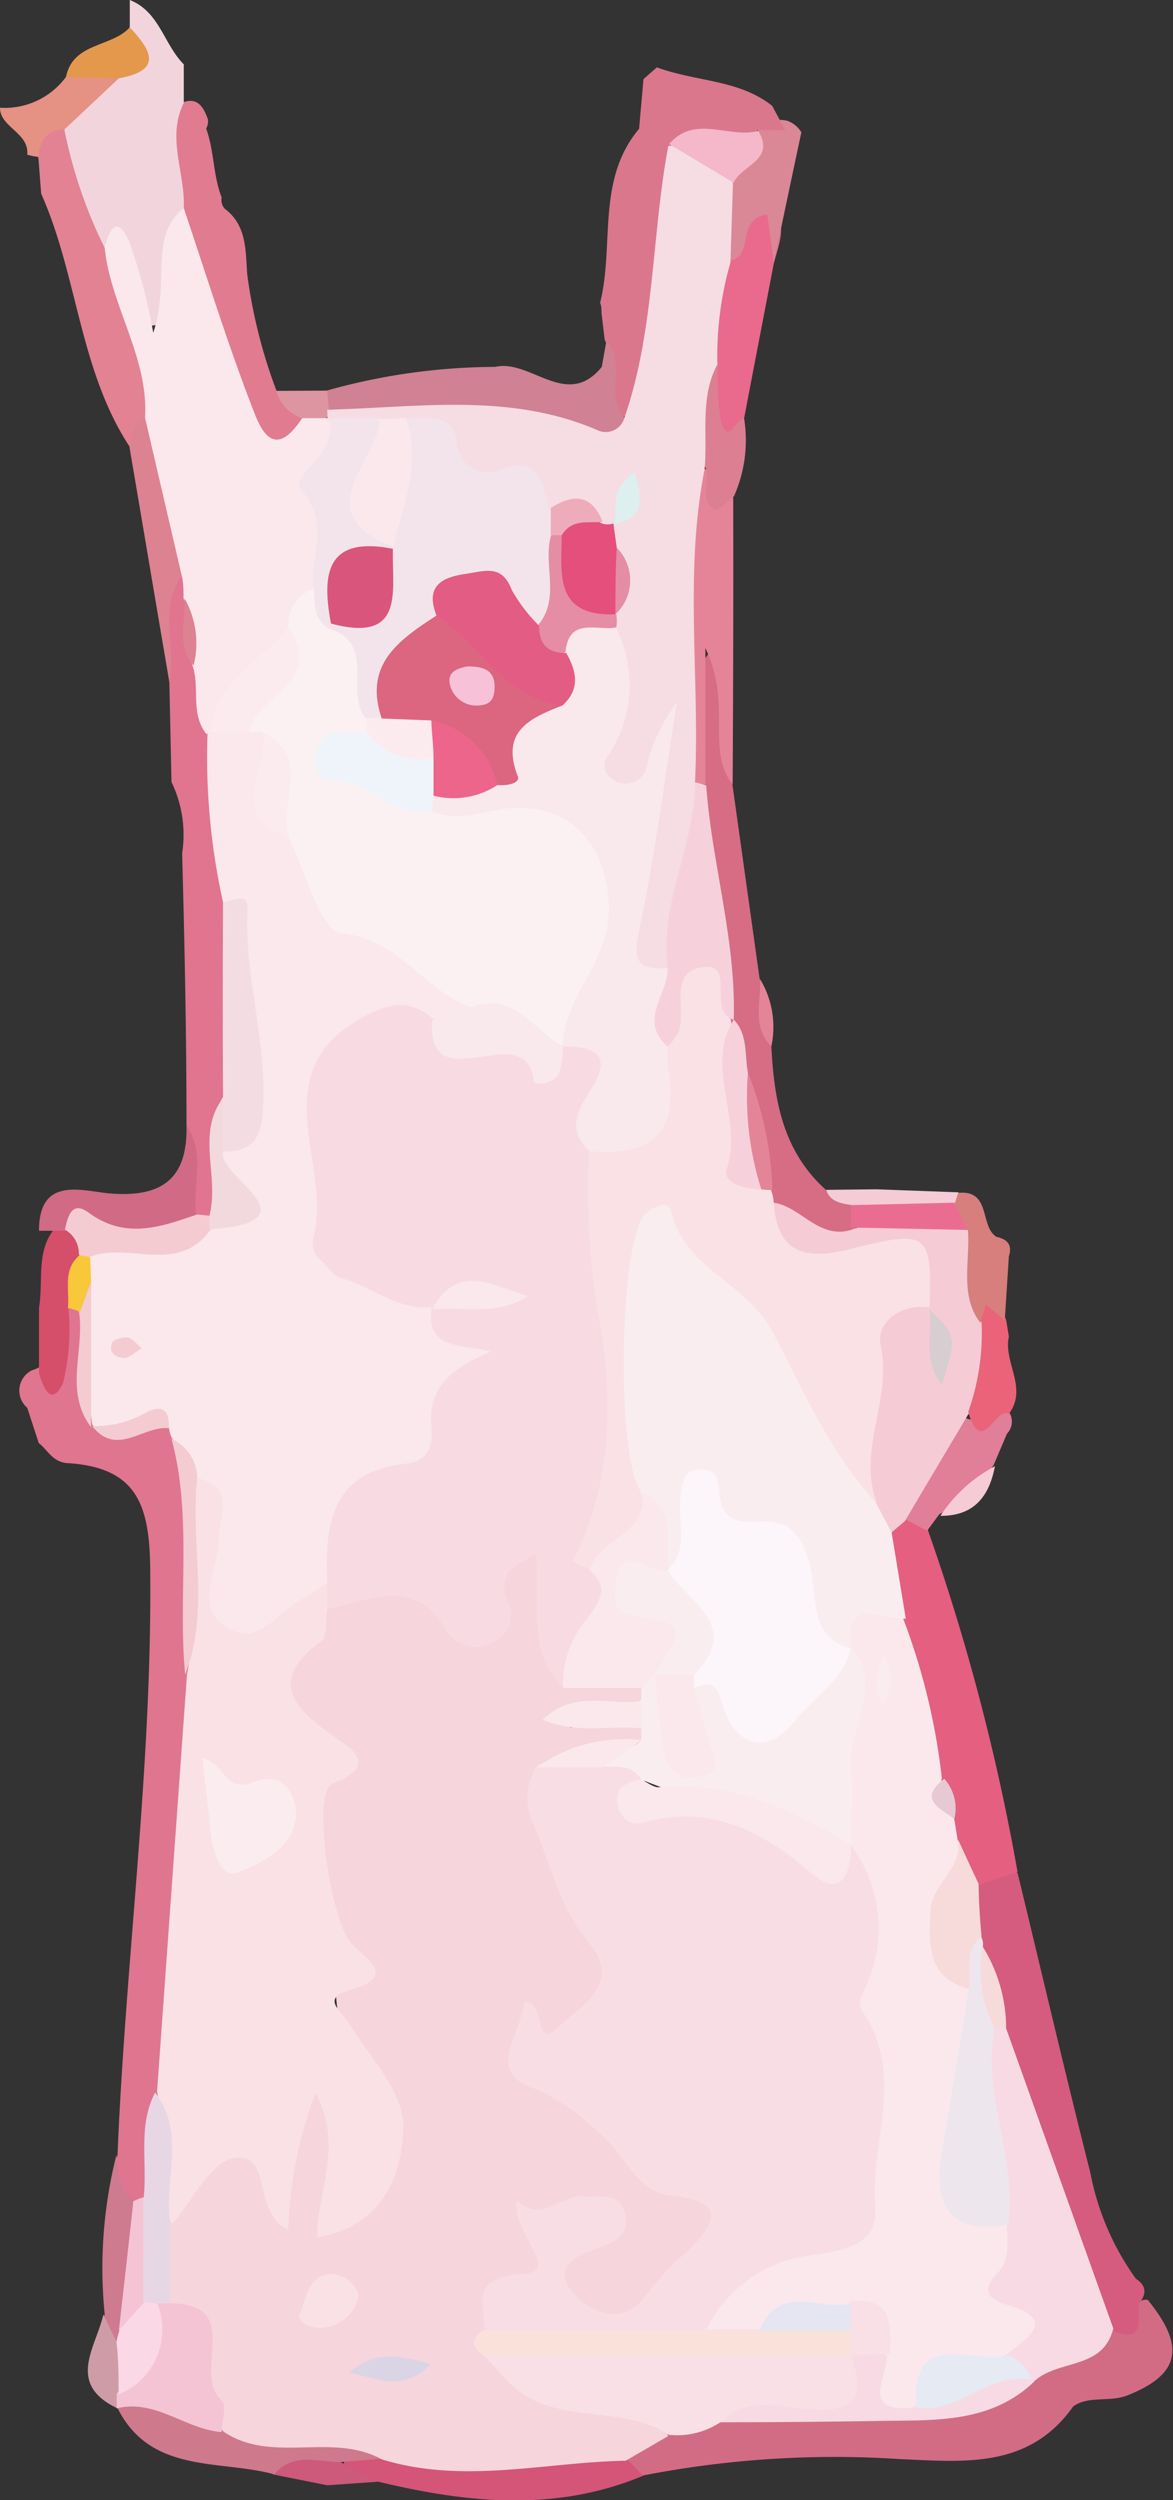 <svg xmlns="http://www.w3.org/2000/svg" viewBox="0 0 43.02 91.65"><rect x="0" y="0" width="43.02" height="91.65" fill="#333333" stroke="none"/><defs><style>.cls-1{fill:#e17b90;}.cls-2{fill:#d26c85;}.cls-3{fill:#d55c7f;}.cls-4{fill:#e45f80;}.cls-5{fill:#d45578;}.cls-6{fill:#e17e98;}.cls-7{fill:#cd597b;}.cls-8{fill:#f5cbd6;}.cls-9{fill:#d66d85;}.cls-10{fill:#e58498;}.cls-11{fill:#e96a8d;}.cls-12{fill:#da8796;}.cls-13{fill:#dc7f92;}.cls-14{fill:#e48497;}.cls-15{fill:#e07590;}.cls-16{fill:#ce798c;}.cls-17{fill:#ce7a8f;}.cls-18{fill:#ce9ca7;}.cls-19{fill:#e1748f;}.cls-20{fill:#d16a85;}.cls-21{fill:#e28293;}.cls-22{fill:#dd8290;}.cls-23{fill:#db778d;}.cls-24{fill:#d08193;}.cls-25{fill:#dd95a1;}.cls-26{fill:#f2d5dc;}.cls-27{fill:#fae8ec;}.cls-28{fill:#f6d5dd;}.cls-29{fill:#f9e0e7;}.cls-30{fill:#f8dae4;}.cls-31{fill:#ede6ed;}.cls-32{fill:#f7dada;}.cls-33{fill:#fae8ed;}.cls-34{fill:#faedef;}.cls-35{fill:#e7c9d4;}.cls-36{fill:#ea6378;}.cls-37{fill:#d67f7d;}.cls-38{fill:#f9e1e6;}.cls-39{fill:#f6d1db;}.cls-40{fill:#eb6c91;}.cls-41{fill:#f6dce3;}.cls-42{fill:#f5b7ca;}.cls-43{fill:#e7d7e5;}.cls-44{fill:#d54e6a;}.cls-45{fill:#f3cbd0;}.cls-46{fill:#f4c4d5;}.cls-47{fill:#f9c73a;}.cls-48{fill:#fad8e6;}.cls-49{fill:#e59183;}.cls-50{fill:#e4984c;}.cls-51{fill:#f4dde2;}.cls-52{fill:#f2d9de;}.cls-53{fill:#fbf1f3;}.cls-54{fill:#f3e4eb;}.cls-55{fill:#fbebee;}.cls-56{fill:#f8dee4;}.cls-57{fill:#f8dbe2;}.cls-58{fill:#fae1d9;}.cls-59{fill:#dad5e5;}.cls-60{fill:#e5eaf3;}.cls-61{fill:#e6e5f2;}.cls-62{fill:#fcf5f9;}.cls-63{fill:#d6ced0;}.cls-64{fill:#f9e8ec;}.cls-65{fill:#e44f7c;}.cls-66{fill:#e48da4;}.cls-67{fill:#ddefee;}.cls-68{fill:#eeacba;}.cls-69{fill:#fbecef;}.cls-70{fill:#eef4f9;}.cls-71{fill:#d9557b;}.cls-72{fill:#dc6580;}.cls-73{fill:#e35c84;}.cls-74{fill:#ed658b;}.cls-75{fill:#f7c1d7;}</style></defs><title>pinkDress</title><g id="Layer_2" data-name="Layer 2"><g id="Layer_1-2" data-name="Layer 1"><path class="cls-1" d="M9.07,10.08a19.19,19.19,0,0,0,1.06,4.22c.33.47,1.15.55,1,1.36-1.44,1.72-2,.14-2.51-.79C7.48,12.63,7,10.12,6.33,7.7c-.22-1.3-.93-2.64.21-3.87.63-.33.9,0,1.09.56,0,.11,0,.21-.07.32.3.82.25,1.71.57,2.53a.48.48,0,0,0,.11.41C9.07,8.27,9,9.22,9.07,10.08Z"/><path class="cls-2" d="M33,90.15a36.62,36.62,0,0,0-9.46.61.84.84,0,0,1-.65-.75c.28-.8,1-.91,1.7-1.19s1.42-.38,2.14-.56a44.51,44.51,0,0,1,6.43-.13,7.28,7.28,0,0,0,4.09-1c1.07-.68,2.24-1.18,3.33-1.82,1,.41.74-1.07,1.51-1,1.41,1.72,1.18,2.74-.73,3.5-.67.27-1.43,0-2,.41h0C37.73,90.52,35.35,90.25,33,90.15Z"/><path class="cls-3" d="M41.77,84.45c-.05.58.24,1.49-.94,1C39.77,85,39.56,84,39.27,83.17a81.55,81.55,0,0,1-2.76-8.53,17.68,17.68,0,0,0-.84-3,3.15,3.15,0,0,1-.16-.69,3,3,0,0,1,.24-1.75,1.31,1.31,0,0,1,1.57-.54c.89,3.68,1.75,7.36,2.67,11a9.79,9.79,0,0,0,1.67,3.88C42.06,83.8,42.05,84.11,41.77,84.45Z"/><path class="cls-4" d="M37.32,68.63l-1.45.48C35,69,35,68.2,34.7,67.63a5.44,5.44,0,0,1-.21-1A9.29,9.29,0,0,0,34.11,65c-.46-1.81-.88-3.63-1.37-5.43a14.46,14.46,0,0,1-.41-3.15,1.32,1.32,0,0,1,.6-.84.79.79,0,0,1,1.11.54A79.39,79.39,0,0,1,37.32,68.63Z"/><path class="cls-5" d="M23,90.16l.59.6c-3.21,1.34-6.46,1-9.71.22-1.4-.17-1.4-.17-1.19-1a3,3,0,0,1,1.53-.37,19.38,19.38,0,0,0,6.58.05A2.27,2.27,0,0,1,23,90.16Z"/><path class="cls-6" d="M34,56.12l-.85-.45c-.2-1.78,1-2.86,2-4,.57,1,1.2-.39,1.78,0a.64.64,0,0,1,0,.89l-.48,1.13a5,5,0,0,1-2,1.82Z"/><path class="cls-7" d="M12.49,90.26l1.37.72L12,91.11l-2-.4C10.62,89.26,11.52,89.56,12.49,90.26Z"/><path class="cls-8" d="M34.49,55.57a5.43,5.43,0,0,1,2-1.82C36.28,54.85,35.73,55.58,34.49,55.57Z"/><path class="cls-9" d="M28.29,38.36c.1,2,.43,3.85,2,5.26.28.39.92.16,1.13.67a.92.92,0,0,1-.25,1c-1.28.56-2.1-.25-3-1a2.32,2.32,0,0,1-.34-.64c-.28-1.38-.55-2.77-.85-4.15-.18-.69-.28-1.4-.51-2.07a4,4,0,0,1-.18-.74c-.22-2.75-.9-5.45-1.06-8.21.17-1.53-.47-3.23,1-4.8.83,1.83,0,3.54.63,5.07l1,7.14C28.36,36.66,27.79,37.6,28.29,38.36Z"/><path class="cls-10" d="M26.87,28.76c-1-1.29,0-2.91-1-5v5a.58.58,0,0,1-.74-.26,30.13,30.13,0,0,1,0-11c1.09-1.18,1,1,1.76.65C26.9,21.71,26.89,25.23,26.87,28.76Z"/><path class="cls-11" d="M28.38,9.65c-.36,1.89-.73,3.79-1.09,5.69C27,16,26.79,17,26,15.7a5.48,5.48,0,0,1-.31-2.36,8.48,8.48,0,0,1,.64-4.07c.14-.28-.09.06.09-.2.44-.63.5-1.93,1.65-1.46C29,8,28.57,8.91,28.38,9.65Z"/><path class="cls-12" d="M28.38,9.65l-.24-1.78C27,8,27.66,9.33,26.82,9.55a2.71,2.71,0,0,1-.4-2.43c.23-1,1.12-1.6,1.46-2.53a1.32,1.32,0,0,1,1-.16,1,1,0,0,1,.51.42C29.05,6.45,28.71,8.05,28.38,9.65Z"/><path class="cls-13" d="M26.34,13.29a9.86,9.86,0,0,0,.09,2.11c.27,1,.56-.08.86-.06a5.06,5.06,0,0,1-.37,2.85c-.23.18-.57.56-.68.5-.66-.35-.14-1.05-.37-1.55C25.11,15.74,24.72,14.39,26.34,13.29Z"/><path class="cls-8" d="M32.15,43.6l3,.11a.61.61,0,0,1-.31.7,3.69,3.69,0,0,1-3.61-.23c-.38-.07-.78-.11-.93-.56Z"/><path class="cls-14" d="M28.29,38.36c-.72-.72-.38-1.62-.41-2.46A3.41,3.41,0,0,1,28.29,38.36Z"/><path class="cls-15" d="M1.42,52.9,1,51.61a.83.83,0,0,1,.16-1.37c1.24-.36.4-1.82,1.26-2.38A.74.74,0,0,1,3,48c.75,1.07.28,2.34.58,3.49a1.6,1.6,0,0,0,.36.46c.83.49,2-.42,2.68.6A2.17,2.17,0,0,1,7,53.2c.84,2.72.21,5.52.48,8.27a134.27,134.27,0,0,1-1.13,15c-.58,1.29-.08,2.8-.83,4.06a.94.94,0,0,1-.76.28c-.91-.42-.64-1.12-.45-1.8.29-7.1,1.26-14.16,1.2-21.29,0-2.44-.4-3.91-3-4.08C1.93,53.62,1.75,53.15,1.42,52.9Z"/><path class="cls-16" d="M12.49,90.26c-.83,0-1.75-.37-2.43.45-2-.55-4.53,0-5.75-2.43L4.59,88c1.5-.62,2.67.54,4,.72a20.18,20.18,0,0,0,3.29.35c.79.08,1.83-.15,2.06,1.07Z"/><path class="cls-17" d="M4.27,79c.08.61,0,1.29.65,1.67.92,1.57.52,3.13,0,4.69a1.82,1.82,0,0,1-.53.61c-.84,0-.78-.54-.55-1.12A17,17,0,0,1,4.27,79Z"/><path class="cls-18" d="M3.79,84.85l.48,1a1.62,1.62,0,0,1,.48,1.79,2.84,2.84,0,0,1-.42.66v0C2.4,87.4,3.52,86.06,3.79,84.85Z"/><path class="cls-19" d="M6.29,28.67,6.21,25c-.16-1.34-.58-2.69.2-4,.53,0,.65.4.8.77a22.31,22.31,0,0,0,.43,2.68,24.1,24.1,0,0,0,.54,2.66c.27,2,.18,4.07.62,6.07A51.43,51.43,0,0,1,8.7,40c-.59,1.42-.06,3-.76,4.43a.64.64,0,0,1-.7.27c-1-1,.18-2.33-.4-3.42,0-3.35-.07-6.7-.16-10A4.45,4.45,0,0,0,6.29,28.67Z"/><path class="cls-20" d="M6.84,41.28c.71,1,.22,2.16.35,3.23-1.27,2-3.12.5-4.68.77a.74.74,0,0,1-.59-.16l-.49,0c0-2,1.54-1.47,2.58-1.37C5.91,43.91,6.88,43.24,6.84,41.28Z"/><path class="cls-21" d="M1.51,7.1l-.1-1.3c-.39-.87-.06-1.24.84-1.23C3.61,5.75,3.71,7.5,4.29,9c.55,2,1.8,3.92,1.38,6.18a1.87,1.87,0,0,1-.92,1.19C2.91,13.56,2.85,10.11,1.51,7.1Z"/><path class="cls-22" d="M4.75,16.4c.06-.43.12-.86.57-1.08A6.91,6.91,0,0,1,6.7,21.08c-.92,1.21-.21,2.63-.49,3.92C5.72,22.13,5.24,19.27,4.75,16.4Z"/><path class="cls-23" d="M28.32,3.88c.16.3.32.59.47.89l-1,0c-.65.87-2.09.13-2.61,1.28-.48,2.32-.58,4.68-1,7-.14.85-.17,1.74-1,2.28-2.12-.35-.47-2-1-2.86l-.12-1c0-.13,0-.25-.05-.37.53-2.12-.15-4.5,1.43-6.38.05-.61.11-1.21.16-1.82l.49-.43C25.52,3,27.1,2.91,28.32,3.88Z"/><path class="cls-24" d="M22.24,12.5c.75.82-.09,2,.68,2.82.19.71-.39.91-.78.82-3.29-.75-6.7-.3-10-1.06a.56.56,0,0,1-.16-.76,23,23,0,0,1,6.18-.87c1.3-.3,2.63,1.58,3.91,0Z"/><path class="cls-25" d="M12,14.32l.06.67a.61.61,0,0,1-.22.49.56.56,0,0,1-.75-.15,1.4,1.4,0,0,1-.95-1Z"/><path class="cls-26" d="M3.84,9.09A17.53,17.53,0,0,1,2.36,4.75c-.15-1.28,1.07-1.46,1.7-2.12.62-.39.56-1.06.7-1.66V0C5.85.43,6,1.61,6.74,2.36c0,.47,0,.94,0,1.41-.64,1.29.06,2.58,0,3.86,0,1.1-.23,2.18-.21,3.28a1,1,0,0,1-.79,1c-.68.16-.67-.47-.86-.85C4.55,10.42,4.59,9.55,3.84,9.09Z"/><path class="cls-27" d="M3.84,9.09c.15-.58.4-1.28.88-.28a20.34,20.34,0,0,1,.9,3.39c.63-1.88-.18-3.52,1.12-4.57.81,2.4,1.56,4.83,2.47,7.2.27.7.75,2.21,1.87.5H12l.23.24c-.51,1.92.23,3.93-.36,5.86-.26.59-.67,1.1-1,1.67-.75,1.3-2,2.17-2.78,3.46a1.23,1.23,0,0,1-.52.35c-.6-.75-.23-1.7-.51-2.51s.11-1.68-.33-2.46c0-.29,0-.57-.07-.86L5.32,15.32C5.45,13.09,4.06,11.23,3.84,9.09Z"/><path class="cls-28" d="M14,90.16c-1.81-1-4,.17-5.78-1a3.41,3.41,0,0,1-1.06-2.49c.13-1.26-.74-1.71-1.26-2.48a4.3,4.3,0,0,1-.05-2.46,5.16,5.16,0,0,1,1.05-1.85c1.11-1.26,2.21-2,3.3.37a5.57,5.57,0,0,1,.28-2.21c.17-.67.25-1.6,1.24-1.42s.83,1.05.9,1.75a7.51,7.51,0,0,1-.39,2.79c2.13-2,2.4-2.93.94-5.1-1-1.45-.72-3-1.05-4.44A27.74,27.74,0,0,1,11.39,67c0-.69-.26-1.44.37-2a.59.59,0,0,0,0-1c-2.77-1.78-1.11-3.43.12-5.11,1.5-1.09,3-1.35,4.52,0,.77.66,1.38.85,1.56-.47.13-.94.6-1.87,1.58-1.71s.66,1.27.83,2-.24,2,.86,2.51c.78.16,1.64,0,2.33.56a.75.75,0,0,1,.1.65c-.77.78-1.83.21-2.73.58-.28.06.14.52,0,.22,0-.11,0-.15,0-.17a3.2,3.2,0,0,1,2.5.12.72.72,0,0,1,.17.63c-.88,1-2.45.43-3.28,1.49-.75,2.11.56,3.71,1.49,5.29s.43,2.85-.74,4c-.65.66-1.28.66-1.84-.33.05.94.22,1.61,1,2,2.22,1,3.23,3.54,5.65,4.27a.81.81,0,0,1,.54.74c-.12,1.69-1.48,2.55-2.54,3.58a2.06,2.06,0,0,1-2.85,0c-1.8-1.41,0-2.25.94-3.39-1.29,0-2.35-.29-1.93,1.46.33,1.37-1.66,1.11-1.76,2.25-.17.44-.28.87.16,1.24,1.32.82,2.54,1.81,4.29,1.58a1.81,1.81,0,0,1,1.77,1.32l-1.55.9C20,90.26,17,91.08,14,90.16Z"/><path class="cls-29" d="M24.53,89.26c-1.81-1.21-4.39-.22-6-2.07-.25-.28-.52-.55-.78-.83a1.45,1.45,0,0,1,1-.55c4.07-.07,8.15-.48,12.21.23.69.49,1.19,1.15.79,2s-1.25.4-1.91.49c-1.15.15-2.35-.33-3.45.29A2.88,2.88,0,0,1,24.53,89.26Z"/><path class="cls-30" d="M36.9,74.36l3.93,11c-.38,1.53-2,1.12-2.89,1.93l-.33-.08a1.46,1.46,0,0,1-.8-1c-.6-1.62-1.2-3.24-.4-5,.14-2.26-1.22-4.48-.15-6.76A.45.45,0,0,1,36.9,74.36Z"/><path class="cls-30" d="M26.42,88.8c1-1,2.29-.54,3.4-.47,1.78.11,1.82-.69,1.39-2l.25-.23a1.19,1.19,0,0,1,1.27.14c.38.48.15,1.53,1.25,1.34,1.28-.18,2.47-1.34,3.86-.36l.1.08c-1.59,1.53-3.61,1.42-5.58,1.45S28.4,88.8,26.42,88.8Z"/><path class="cls-31" d="M36.48,74.36c-.48,2.44.85,4.76.49,7.2-2.2.74-3.06.27-3-1.93A30.76,30.76,0,0,1,34.79,73c.25-.76-.07-1.85,1.19-2a.53.53,0,0,1,.06.39A10.18,10.18,0,0,1,36.48,74.36Z"/><path class="cls-32" d="M36,71c-.67.51-.38,1.24-.46,1.89-1.39.54-1.67-.56-1.88-1.43a3.57,3.57,0,0,1,1.49-4c.24.53.49,1.07.74,1.6C35.9,69.75,35.94,70.38,36,71Z"/><path class="cls-32" d="M36.48,74.36a4.71,4.71,0,0,1-.44-3,5.69,5.69,0,0,1,.86,3Z"/><path class="cls-33" d="M35.13,67.51c.17,1-1,1.61-1,2.56-.06,1.18-.15,2.43,1.4,2.84q-.47,3-1,6.07c-.29,1.87.29,2.94,2.4,2.58,0,.61.15,1.28-.37,1.8s-.4.91.33,1.12c2,.58.72,1.24,0,1.87-1.06.74-2.63.58-3.36,1.91-2,.21-1-1.08-1-1.9-.53-.48-.75-1.4-1.72-1.29a4.78,4.78,0,0,0-3.24.68,2.14,2.14,0,0,1-1.78-.21c-.42-1.77,1-2.43,2.1-3,3.58-1.66,4.11-2.25,3.59-6.43a15.27,15.27,0,0,1-.16-5.35c.24-1.09-.34-2.18-.66-3.25-.65-2.25.33-4.47.13-6.71-.12-.82-.49-1.8.47-2.26a1.5,1.5,0,0,1,1.85.76,23.87,23.87,0,0,1,1.43,5.87A1.83,1.83,0,0,0,35,66.69Z"/><path class="cls-34" d="M33.22,59.34c-.83.06-2.24-.92-2,1.1l-.28.18a.81.81,0,0,1-1-.47c-.58-2.29-1.69-4.1-4.39-4.69-.51.34.49,2-1.08,2.06-.78-.75-.57-2-1.49-2.71a3.89,3.89,0,0,1-1-3.31,59.62,59.62,0,0,1,.84-6.1c.18-.69.4-1.42,1.27-1.55s1,.53,1.51.95c3,2.79,4.77,6.47,6.8,9.94a1.8,1.8,0,0,1,.3,1.44Z"/><path class="cls-8" d="M32.7,56.18l-.53-1c-1.31-2-.51-4.14-.27-6.21a1.39,1.39,0,0,1,1.92-1.21,1.71,1.71,0,0,1,.69,1c-.08-.53-.45-.73-.67-1.05-.37-1.7-1.54-1.38-2.78-1.22-2.32.31-2.93-.29-2.69-2.4,1,.14,1.65,1.35,2.84,1a6.44,6.44,0,0,1,4.2-.17c1.09,1,.6,2.38,1,3.54,0,1.22.43,2.54-.9,3.39-.77,1.3-1.55,2.6-2.32,3.91Z"/><path class="cls-35" d="M35,66.69c-.49-.4-1.37-.7-.37-1.48A1.63,1.63,0,0,1,35,66.69Z"/><path class="cls-36" d="M35.51,51.76A8.61,8.61,0,0,0,36,48.49c-.18-.36-.29-.85.15-1,.69-.2.54.54.75.89L37,49c-.21.94.71,1.89,0,2.83C36.5,51.56,36,53.44,35.51,51.76Z"/><path class="cls-37" d="M36.85,48.4l-.69-.57-.21.66c-.76-1-.37-2.24-.45-3.38-.23-.31-.78-.46-.48-1l.12-.38c1.22-.12.78,1.21,1.4,1.61.4.09.6.29.46.72Z"/><path class="cls-38" d="M28.37,44c.12,2,1.19,2.21,2.9,1.77,2.78-.71,2.92-.54,2.82,2.16h0c-1.1-.14-2,.58-1.78,1.43.4,2-.89,3.84-.14,5.77-1.73-1.85-2.71-4.17-3.86-6.35-.95-1.77-3.26-2.28-3.71-4.43-.07-.34-.69-.14-1,.23-.89,1.23-1,8.7-.12,10.07.85,2-.89,2.36-2,3.11-1.2,0-.94-.7-.73-1.44a27.65,27.65,0,0,0,.63-7.75c0-.4.07-.87-.16-1.16-1.35-1.73-.64-3.41,0-5.1a3.9,3.9,0,0,0,2.81-4.23c0-.15.08-.3.11-.45.22-1.12.11-2.69,1.66-2.67s.22,1.76,1,2.4h0c.28,1.95,0,4,1,5.81l.46.43C28.34,43.76,28.35,43.9,28.37,44Z"/><path class="cls-39" d="M26.91,37.39c-1-.33.08-2.06-1.08-1.94-1.33.13-.66,1.53-.93,2.35a2.44,2.44,0,0,1-.41.56c-1.76-.69-.62-2-.69-3.09.14-2.3.35-4.59,1.69-6.59a2.77,2.77,0,0,1,.41.12C26.11,31.68,27,34.47,26.91,37.39Z"/><path class="cls-39" d="M27.92,43.6c-.59,0-1.44-.24-1.27-.73.63-1.83-.83-3.72.26-5.49.53.55.39,1.28.52,1.94C27.42,40.76,28.19,42.12,27.92,43.6Z"/><path class="cls-40" d="M35,44.09l.48,1L31.21,45c0-.27,0-.55,0-.82Z"/><path class="cls-14" d="M27.92,43.6a11.26,11.26,0,0,1-.49-4.28,12.71,12.71,0,0,1,.9,4.3A1.88,1.88,0,0,1,27.92,43.6Z"/><path class="cls-41" d="M25.49,28.68c0,2.31-1.32,4.44-1,6.8-1.33.72-2,.05-1.61-1.15.67-2.27.15-4.78,1.39-6.64-.18.71-.55,1.73-1.78,1.28-1.07-.39-.54-1.14-.24-1.95.42-1.14-.2-2.42.11-3.63a2.7,2.7,0,0,1-.07-.63l0-.32a4.58,4.58,0,0,0,0-2.38,1.06,1.06,0,0,1,.21-.8.13.13,0,0,1,0-.05,1.79,1.79,0,0,1-.22.13h-.24c-.71-.38-1.54-.24-2.27-.53-.12-.11-.19-.31-.3-.36-1.63-.68-3.08-1.71-4.67-2.49-.35,0-.7,0-1.06,0A2.61,2.61,0,0,1,12,15.36v0a2,2,0,0,0,0-.34c3.32-.08,6.67-.64,9.89.74a.71.71,0,0,0,1-.41c1.13-3.25,1-6.7,1.62-10,1.12-.07,2.31-.26,2.37,1.42l-.09,2.85a12.44,12.44,0,0,0-.48,3.74c-.65,1.22-.35,2.56-.47,3.85C25.09,21,25.67,24.84,25.49,28.68Z"/><path class="cls-42" d="M26.91,6.7,24.54,5.28c.95-1.1,2.2-.19,3.27-.48C28.46,5.88,27.18,6.05,26.91,6.7Z"/><path class="cls-27" d="M8.18,33.08a24.6,24.6,0,0,1-.57-6.17l.11-.1a1.6,1.6,0,0,1,1.34-.39,1.67,1.67,0,0,1,.62.29c.94,1.06-.45,2.93,1.29,3.72A9.91,9.91,0,0,0,15.61,35a3,3,0,0,1,1.79,1.76,1.58,1.58,0,0,1-1.42.87c-3.32,0-4.81,1.92-3.88,5.07.07.23.27.47.22.67-.64,2.85,1.44,3.48,3.4,4.21a2.77,2.77,0,0,1,.53.43c.33.62,1,.7,1.56,1,.37.23.7.69.29.92-1.92,1.13-1.35,4.27-4.15,4.79-1.4.26-1.22,2.06-1.63,3.23a2,2,0,0,1-.44.56c-1.05,1-2.08,2.28-3.69,1.5s-.85-2.22-.79-3.45a3.59,3.59,0,0,0-.2-2.1,8.47,8.47,0,0,0-.91-1.77,1.24,1.24,0,0,1-.1-.39c-.91-1-1.9.88-2.81-.08h0c-.23-1.71-.13-3.44-.5-5.13a2,2,0,0,1,.23-1c1.19-1.24,3.07-.08,4.29-1.21.79-.13,1.37-.42.9-1.36-.29-.57-.52-1.11,0-1.69a1.53,1.53,0,0,0,.67-1.18A24.38,24.38,0,0,0,8.18,33.08Z"/><path class="cls-38" d="M7.23,54.19c1.46.36.78,1.4.79,2.28,0,1.1-1,2.44.35,3.23,1.21.69,1.89-.75,2.85-1.15A4.43,4.43,0,0,0,12,58a.67.67,0,0,1,0,1c-.06.39,0,1-.19,1.14-2,1.48-1.07,2.46.44,3.52.62.43,1.69,1.06-.06,1.73-.76.3-.08,5,.7,5.86.52.58,1.75,1.21-.1,1.72-1,.29-.3.74,0,1.18.73,1.21,1.93,2.44,2,3.68,0,1.87-.72,3.77-3.15,4.19-.06-1.61,1-3.29-.07-5.28a15.5,15.5,0,0,0-1,5c-1.33-.57-.55-2.86-2-2.62-.86.14-1.51,1.56-2.25,2.41-1-1.53-.2-3.25-.56-4.85l1.1-15.32C7.37,59,6.54,56.56,7.23,54.19Z"/><path class="cls-43" d="M5.69,76.71c1.15,1.5.3,3.24.56,4.85,0,1,0,1.91,0,2.87a.88.88,0,0,1-.73.2.64.64,0,0,1-.45-.58c.09-1.17-.23-2.36.2-3.5C5.41,79.27,5.05,77.93,5.69,76.71Z"/><path class="cls-44" d="M1.43,50.33c0-.79,0-1.59,0-2.39.16-.94-.1-2,.51-2.82l.46,0c.73-.13.75.34.73.84-.3.64-.11,1.42-.62,2a8.26,8.26,0,0,1-.2,2.75C1.88,51.6,1.58,50.87,1.43,50.33Z"/><path class="cls-45" d="M7.23,54.19c-.26,2.39.48,4.85-.44,7.2-.27-2.87.27-5.79-.5-8.64A1.58,1.58,0,0,1,7.23,54.19Z"/><path class="cls-45" d="M3.34,47l0,5.32c-1-1.32-.23-2.82-.44-4.22C2.51,47.47,2.51,47.06,3.34,47Z"/><path class="cls-46" d="M5.26,80.55l0,3.88c.2.79-.19,1-.9,1,.18-1.58.36-3.16.53-4.73A2.3,2.3,0,0,1,5.26,80.55Z"/><path class="cls-45" d="M3.38,52.28a3.74,3.74,0,0,0,2-.51c.63-.31.84,0,.81.59C5.26,52.25,4.29,53.43,3.38,52.28Z"/><path class="cls-47" d="M3.34,47c-.14.36-.27.73-.41,1.09a2.25,2.25,0,0,0-.44-.14c.07-.65-.2-1.37.4-1.91a.25.25,0,0,1,.42.08Z"/><path class="cls-46" d="M5.77,84.44h.47C9,84.45,7,87,8.13,88c.2.19,0,.77,0,1.16-1.33-.1-2.42-1.22-3.85-.87l0-.52A15.61,15.61,0,0,0,5.77,84.44Z"/><path class="cls-48" d="M5.77,84.44a2.57,2.57,0,0,1-1.42,3.34c0-.64,0-1.29-.08-1.93a3.74,3.74,0,0,1,.12-.45l.9-1Z"/><path class="cls-49" d="M4.36,2.87l-2,1.88c-.66,0-.91.46-.95,1A1.87,1.87,0,0,1,1,5.67c.07-.81-1-1-1-1.72A2.79,2.79,0,0,0,2.42,2.82,1.34,1.34,0,0,1,4.36,2.87Z"/><path class="cls-50" d="M4.36,2.87,2.42,2.82C2.68,1.54,4.11,1.74,4.76,1,5.48,1.78,6.05,2.57,4.36,2.87Z"/><path class="cls-51" d="M8.18,33.08c.34-.06.93-.38.9.24-.14,2.53.77,5,.55,7.51-.08,1-.49,1.42-1.45,1.38a1.94,1.94,0,0,1,0-2Q8.16,36.67,8.18,33.08Z"/><path class="cls-45" d="M3.31,46.07A1.56,1.56,0,0,1,2.89,46a1,1,0,0,0-.51-.92c.1-.46.24-1.07.85-.64,1.34,1,2.63.56,4,.08l.47.05a.33.33,0,0,1,.12.33c0,.12-.06.18-.1.18C6.53,46.75,4.72,45.52,3.31,46.07Z"/><path class="cls-52" d="M7.68,45.07c0-.17,0-.34,0-.51.38-1.41-.5-3,.5-4.31,0,.66,0,1.31,0,2C8,43.16,11.69,44.78,7.68,45.07Z"/><path class="cls-22" d="M6.77,21.94A3.35,3.35,0,0,1,7.1,24.4C6.46,23.65,6.81,22.77,6.77,21.94Z"/><path class="cls-53" d="M9.61,26.84H9.13c-.42-1.62,1.76-2.26,1.44-3.84a1.41,1.41,0,0,1,.93-1.42c.48.26.63.81,1,1.17,1.57.88,1.22,2.36,1.19,3.75a1.07,1.07,0,0,1-.31.57c-.28.34-1.24.6-.23,1.12a6.52,6.52,0,0,0,2.85,1c1.86.14,3.76-.59,5.56.68,1.14.8,1.71,1.58,1.46,2.94-.36,1.87-.64,3.77-1.94,5.31a1.48,1.48,0,0,1-.54.45c-1.3-.1-2.16-1.1-3.25-1.64-1.73-.6-2.63-2.5-4.78-2.72-.76-.08-1.3-2.29-1.94-3.52C9.4,29.61,10.67,27.93,9.61,26.84Z"/><path class="cls-54" d="M12,23c-.53-.36-.45-.93-.49-1.45-.16-1.18.63-2.37-.47-3.6-.46-.51,1.48-1.37,1-2.62h1.91a.88.88,0,0,1,.18,1.08c-.77,1.27-.36,2.35.44,3.4a.68.68,0,0,1-.3.54c-1.43.18-1.69,1.34-2,2.44Z"/><path class="cls-55" d="M10.57,23c1.4,2-1.19,2.47-1.44,3.84l-1.41,0C7.88,25,9.58,24.24,10.57,23Z"/><path class="cls-56" d="M31.21,67.64a5.14,5.14,0,0,1,.57,5.14c-.16.38-.4.64-.12,1,1.53,2.29.25,4.78.44,7.16.12,1.5-1.48,1.6-2.45,1.75a4.91,4.91,0,0,0-3.72,2.66,15,15,0,0,1-8.16,0c-.06-1-.48-1.86,1.45-2,1.37-.08-.47-1.54-.27-2.68.95.88,1.63-.25,2.49-.15.53.06,1.19-.18,1.45.51s-.17,1.08-.73,1.3c-.82.32-2,.64-1.17,1.69.57.69,1.85,1.43,2.8,0a9.62,9.62,0,0,1,1.47-1.53c1.09-1.09,1.31-1.78-.65-2-1.34-.14-1.73-1.66-2.73-2.38a7.38,7.38,0,0,0-2.25-1.53c-1.91-.61-.48-2-.41-3.19.82-.07.33,1.83,1.24.93.74-.73,2.44-1.56,1.13-3.11-1.07-1.26-1.38-2.83-2-4.26a2.23,2.23,0,0,1,.13-2.26,10.72,10.72,0,0,1,2.24-.45c.61,0,1.24-.06,1.66.54.14.5-.36,1.44.78,1.29a6.71,6.71,0,0,1,5.28,1.72.86.86,0,0,0,1.27-.08Z"/><path class="cls-57" d="M12,59V58c-.1-2.15.19-4.06,2.88-4.34.89-.1,1-.71.94-1.38-.12-1.46.79-2.14,2.18-2.73-1.08-.29-2.42-.06-2.16-1.63.46-.52,1.09-.46,1.69-.48-.61,0-1.24-.07-1.69.48-1.27.14-2.21-.78-3.35-1.07-.27-.07-.46-.41-.69-.62a.85.85,0,0,1-.27-1c.59-2.63-1.87-5.91,1.73-7.91.89-.5,1.73-.75,2.58,0,1.22.6,4.14,1.19,4.8,1h0c1.24-.65,1.83-.18,1.73,1.12a14.72,14.72,0,0,1-.77,2.72,29.26,29.26,0,0,0,.27,5.65c.6,3,.71,6.42-.88,9.44l.61.27c1.34.18.86,1.07.59,1.73a8,8,0,0,1-1.55,2.59c-1.4-1.35-.77-3.15-1-4.84-.78.37-1.45.69-1,1.74a1.09,1.09,0,0,1-.51,1.44,1.27,1.27,0,0,1-1.73-.36C15.2,57.71,13.57,58.68,12,59Z"/><path class="cls-34" d="M23.52,65.24c-.34-.57-.91-.46-1.43-.48-.15-1.26,1.16-.34,1.43-1v-.46a.66.66,0,0,1,0-1c0-.16,0-.32,0-.48-.08-.48.13-.58.54-.41.7.71.48,1.78,1.17,2.93.2-1.07-.37-1.88.05-2.59s1.09-.74,1.47.09c.73,1.61,1.61,1.26,2.46.19a12,12,0,0,1,2-1.65h0c1.22,1.44-.08,2.88,0,4.33.05,1,0,1.91,0,2.87h0A50.37,50.37,0,0,1,23.52,65.24Z"/><path class="cls-33" d="M24,61.4l-.49.48H20.65a3.7,3.7,0,0,1,.89-2.55c.43-.58.85-1.15.07-1.77.33-1.17,2.21-1.3,1.92-2.88,1.33.62.87,1.84,1,2.88l-.24.21c0,.23-.94.07-.33.45,1.77,1.12,1.85,1.36.41,3.11Z"/><path class="cls-58" d="M17.77,85.4H27.85a3.56,3.56,0,0,1,3.28-.18.79.79,0,0,1,.08,1.15H17.77Q17,85.88,17.77,85.4Z"/><path class="cls-38" d="M13.16,84.16a1.47,1.47,0,0,1-1.26,1.17c-.41.08-1-.17-.92-.45.24-.56.29-1.43,1.09-1.51A1.08,1.08,0,0,1,13.16,84.16Z"/><path class="cls-33" d="M23.53,62.36c0,.32,0,.64,0,1-1.14-.12-2.31.22-3.63-.31C21.06,61.92,22.38,62.54,23.53,62.36Z"/><path class="cls-59" d="M12.79,87c.89-.81,1.81-.69,3-.33C14.74,87.79,13.72,87.1,12.79,87Z"/><path class="cls-33" d="M23.52,63.79l-1.43,1h-2.4A5.5,5.5,0,0,1,23.52,63.79Z"/><path class="cls-60" d="M33.61,88.26c-.21-3,2.08-1.55,3.36-1.91a1.39,1.39,0,0,1,.87.9C36.27,86.91,35.17,88.53,33.61,88.26Z"/><path class="cls-29" d="M31.21,86.36v-1a.65.65,0,0,1,0-1c1.53-.15,1.47.89,1.43,1.92Z"/><path class="cls-61" d="M31.21,84.44v1l-3.36,0C28.57,83.65,30.09,84.75,31.21,84.44Z"/><path class="cls-34" d="M32.4,60.72a1.61,1.61,0,0,1,0,1.71C32.05,61.94,32.11,61.45,32.4,60.72Z"/><path class="cls-62" d="M31.21,60.44c-.32,1.19-1.39,1.83-2.1,2.7-1,1.26-2.24.86-2.67-.82-.2-.76-.53-.58-1-.45a1,1,0,0,1-.28-.58c1-1.47-.51-2.48-.68-3.73h0c.83-.78.35-1.79.48-2.69.07-.48.08-1,.71-1s.67.36.7.78c.08,1,.54,1.22,1.57,1.13,1.22-.09,1.66.87,1.84,2S29.81,60.05,31.21,60.44Z"/><path class="cls-63" d="M34.09,48c1,1,1,1,.45,2.77-.73-.94-.33-1.91-.45-2.78Z"/><path class="cls-64" d="M21.61,42.2c-.86-.82-.4-1.54.1-2.32.79-1.26,0-1.52-1.06-1.52,0-1.83,1.67-3,1.68-5,0-2.16-1.21-3.83-3.49-3.74-1,.05-2,.58-3,.11a.48.48,0,0,1,0-.6c.6-.5,1.43-.47,2.05-.91.53-1.1.82-2.38,2.23-2.75.56-.64.13-1.41.3-2.1.58-1,1.33-.95,2.17-.36a4.64,4.64,0,0,1-.31,4.73.56.56,0,0,0,.18.82.8.8,0,0,0,1.22-.33,6.55,6.55,0,0,1,1.15-2.5c-.43,2.72-.78,5.45-1.34,8.15-.21,1.05-.38,1.72,1,1.61,0,1-1.09,1.92,0,2.88a4.09,4.09,0,0,0,0,.7C24.94,41.41,24,42.43,21.61,42.2Z"/><path class="cls-54" d="M13.44,26.36c-.85-.95.43-2.83-1.45-3.33l.15-.17c1.4-.38,1.6-1.75,2.27-2.74l0-.08a8.71,8.71,0,0,1,.45-4.71c.75.07,1.72-.29,1.9.88a1.12,1.12,0,0,0,1.57,1c1.55-.54,1.55.59,1.82,1.48a2,2,0,0,1,.55,1c.07,1.13.3,2.29-.5,3.29-.85.38-1.23-.33-1.72-.77-1.06-.94-1.76-.67-2.19.62-.81,1.12-2,2-2.25,3.5A.47.47,0,0,1,13.44,26.36Z"/><path class="cls-27" d="M14.88,15.33c.59,1.64-.1,3.16-.45,4.71-3.24-1.23-.58-3.1-.5-4.68Z"/><path class="cls-65" d="M22.5,19.23l.12.85a3.27,3.27,0,0,1-.05,2.44h0c-3,.74-1.93-1.52-2.14-2.85.3-1,.91-.94,1.64-.48a.7.7,0,0,0,.43,0Z"/><path class="cls-66" d="M20.6,19.62c0,1.38-.31,3,2,2.9a1.29,1.29,0,0,1,0,.48c-.7.14-1.74-.4-1.86.91-1.08.44-1.41.12-1-1,.83-1,.16-2.21.47-3.28C20.31,19.42,20.44,19.41,20.6,19.62Z"/><path class="cls-67" d="M22.5,19.23c.19-.56-.2-1.28.78-1.92.28,1,.42,1.65-.78,1.92Z"/><path class="cls-68" d="M20.6,19.62l-.4,0,0-1c.81-.51,1.5-.52,1.9.51C21.54,19.19,21,19,20.6,19.62Z"/><path class="cls-66" d="M22.57,22.52c0-.81,0-1.63.05-2.44A1.7,1.7,0,0,1,22.57,22.52Z"/><path class="cls-64" d="M20.65,38.36a4.1,4.1,0,0,1-.13.94c-.17.46-.93.51-.94.35-.25-2.46-3.94.83-3.73-2.25l1.44-.48C18.87,36.33,19.56,37.79,20.65,38.36Z"/><path class="cls-55" d="M9.61,26.84c1.92.88.55,2.58,1,3.84C8.13,29.93,10,28.09,9.61,26.84Z"/><path class="cls-45" d="M5.19,49.43c-.27.17-.44.34-.61.35-.32,0-.6-.17-.48-.53,0-.12.37-.23.55-.22S5,49.25,5.19,49.43Z"/><path class="cls-69" d="M7.42,64.45c.83.18.84,1.31,1.89.88s1.6.44,1.54,1.3c-.09,1.13-1.35,1.71-2.09,2s-1-.94-1.06-1.68S7.52,65.44,7.42,64.45Z"/><path class="cls-70" d="M15.9,29.17l-.06.55c-1.45.36-2.33-1.19-3.73-1.09-.43,0-.58-.5-.52-.91.17-1.21,1.15-.77,1.86-.88a3.65,3.65,0,0,1,2.57.95A1.18,1.18,0,0,1,15.9,29.17Z"/><path class="cls-55" d="M15.86,27.8a2.39,2.39,0,0,1-2.41-1c0-.16,0-.32,0-.48l.53,0a1.5,1.5,0,0,1,1.95-.09A1.16,1.16,0,0,1,15.86,27.8Z"/><path class="cls-71" d="M14.41,20.12c-.05,1.5.49,3.48-2.27,2.74C11.78,21,12,19.64,14.41,20.12Z"/><path class="cls-33" d="M23.52,65.24c.22.1.44.29.64.28,2.63-.23,4.88.8,7.05,2.12,0,1.06-.37,2-1.49,1-1.81-1.55-3.67-2.48-6.08-1.84-.58.16-.91-.18-1-.72S23,65.31,23.52,65.24Z"/><path class="cls-27" d="M15.85,48c.93-1.76,2.27-.83,3.51-.49-1.09.74-2.33.38-3.51.49Z"/><path class="cls-33" d="M25.45,61.4v.47c.19.68.36,1.37.57,2s.5,1.09-.38,1.27a1,1,0,0,1-1.27-.77c-.19-1-.25-2-.36-3A1,1,0,0,1,25.45,61.4Z"/><path class="cls-34" d="M25.45,61.4H24c1.17-1.84,1.17-1.85-.86-2.17-.68-.11-.59-.64-.56-1.07.12-1.77,1.26-.4,1.9-.6C25.21,58.74,27.25,59.59,25.45,61.4Z"/><path class="cls-72" d="M15.82,26.41,14,26.34c-.68-2,.66-2.89,2-3.77,2.15.25,3.16,2.08,4.61,3.3-1.18.46-2.26.94-1.62,2.59.1.27-.43.35-.76.32A6.87,6.87,0,0,1,15.82,26.41Z"/><path class="cls-73" d="M20.62,25.87c-2.13-.28-3-2.26-4.61-3.3-.39-1,.07-1.39,1.06-1.53.73-.11,1.34-.36,1.7.59a6,6,0,0,0,1,1.31c0,.67.3,1,1,1C21.13,24.59,21.31,25.25,20.62,25.87Z"/><path class="cls-74" d="M15.82,26.41a3.08,3.08,0,0,1,2.42,2.37,2.93,2.93,0,0,1-2.34.39c0-.46,0-.92,0-1.37S15.83,26.87,15.82,26.41Z"/><path class="cls-75" d="M17.14,24.43c.54,0,1,.11,1,.73,0,.34-.07.64-.48.69a1,1,0,0,1-1.13-.65C16.35,24.66,16.72,24.51,17.14,24.43Z"/></g></g></svg>